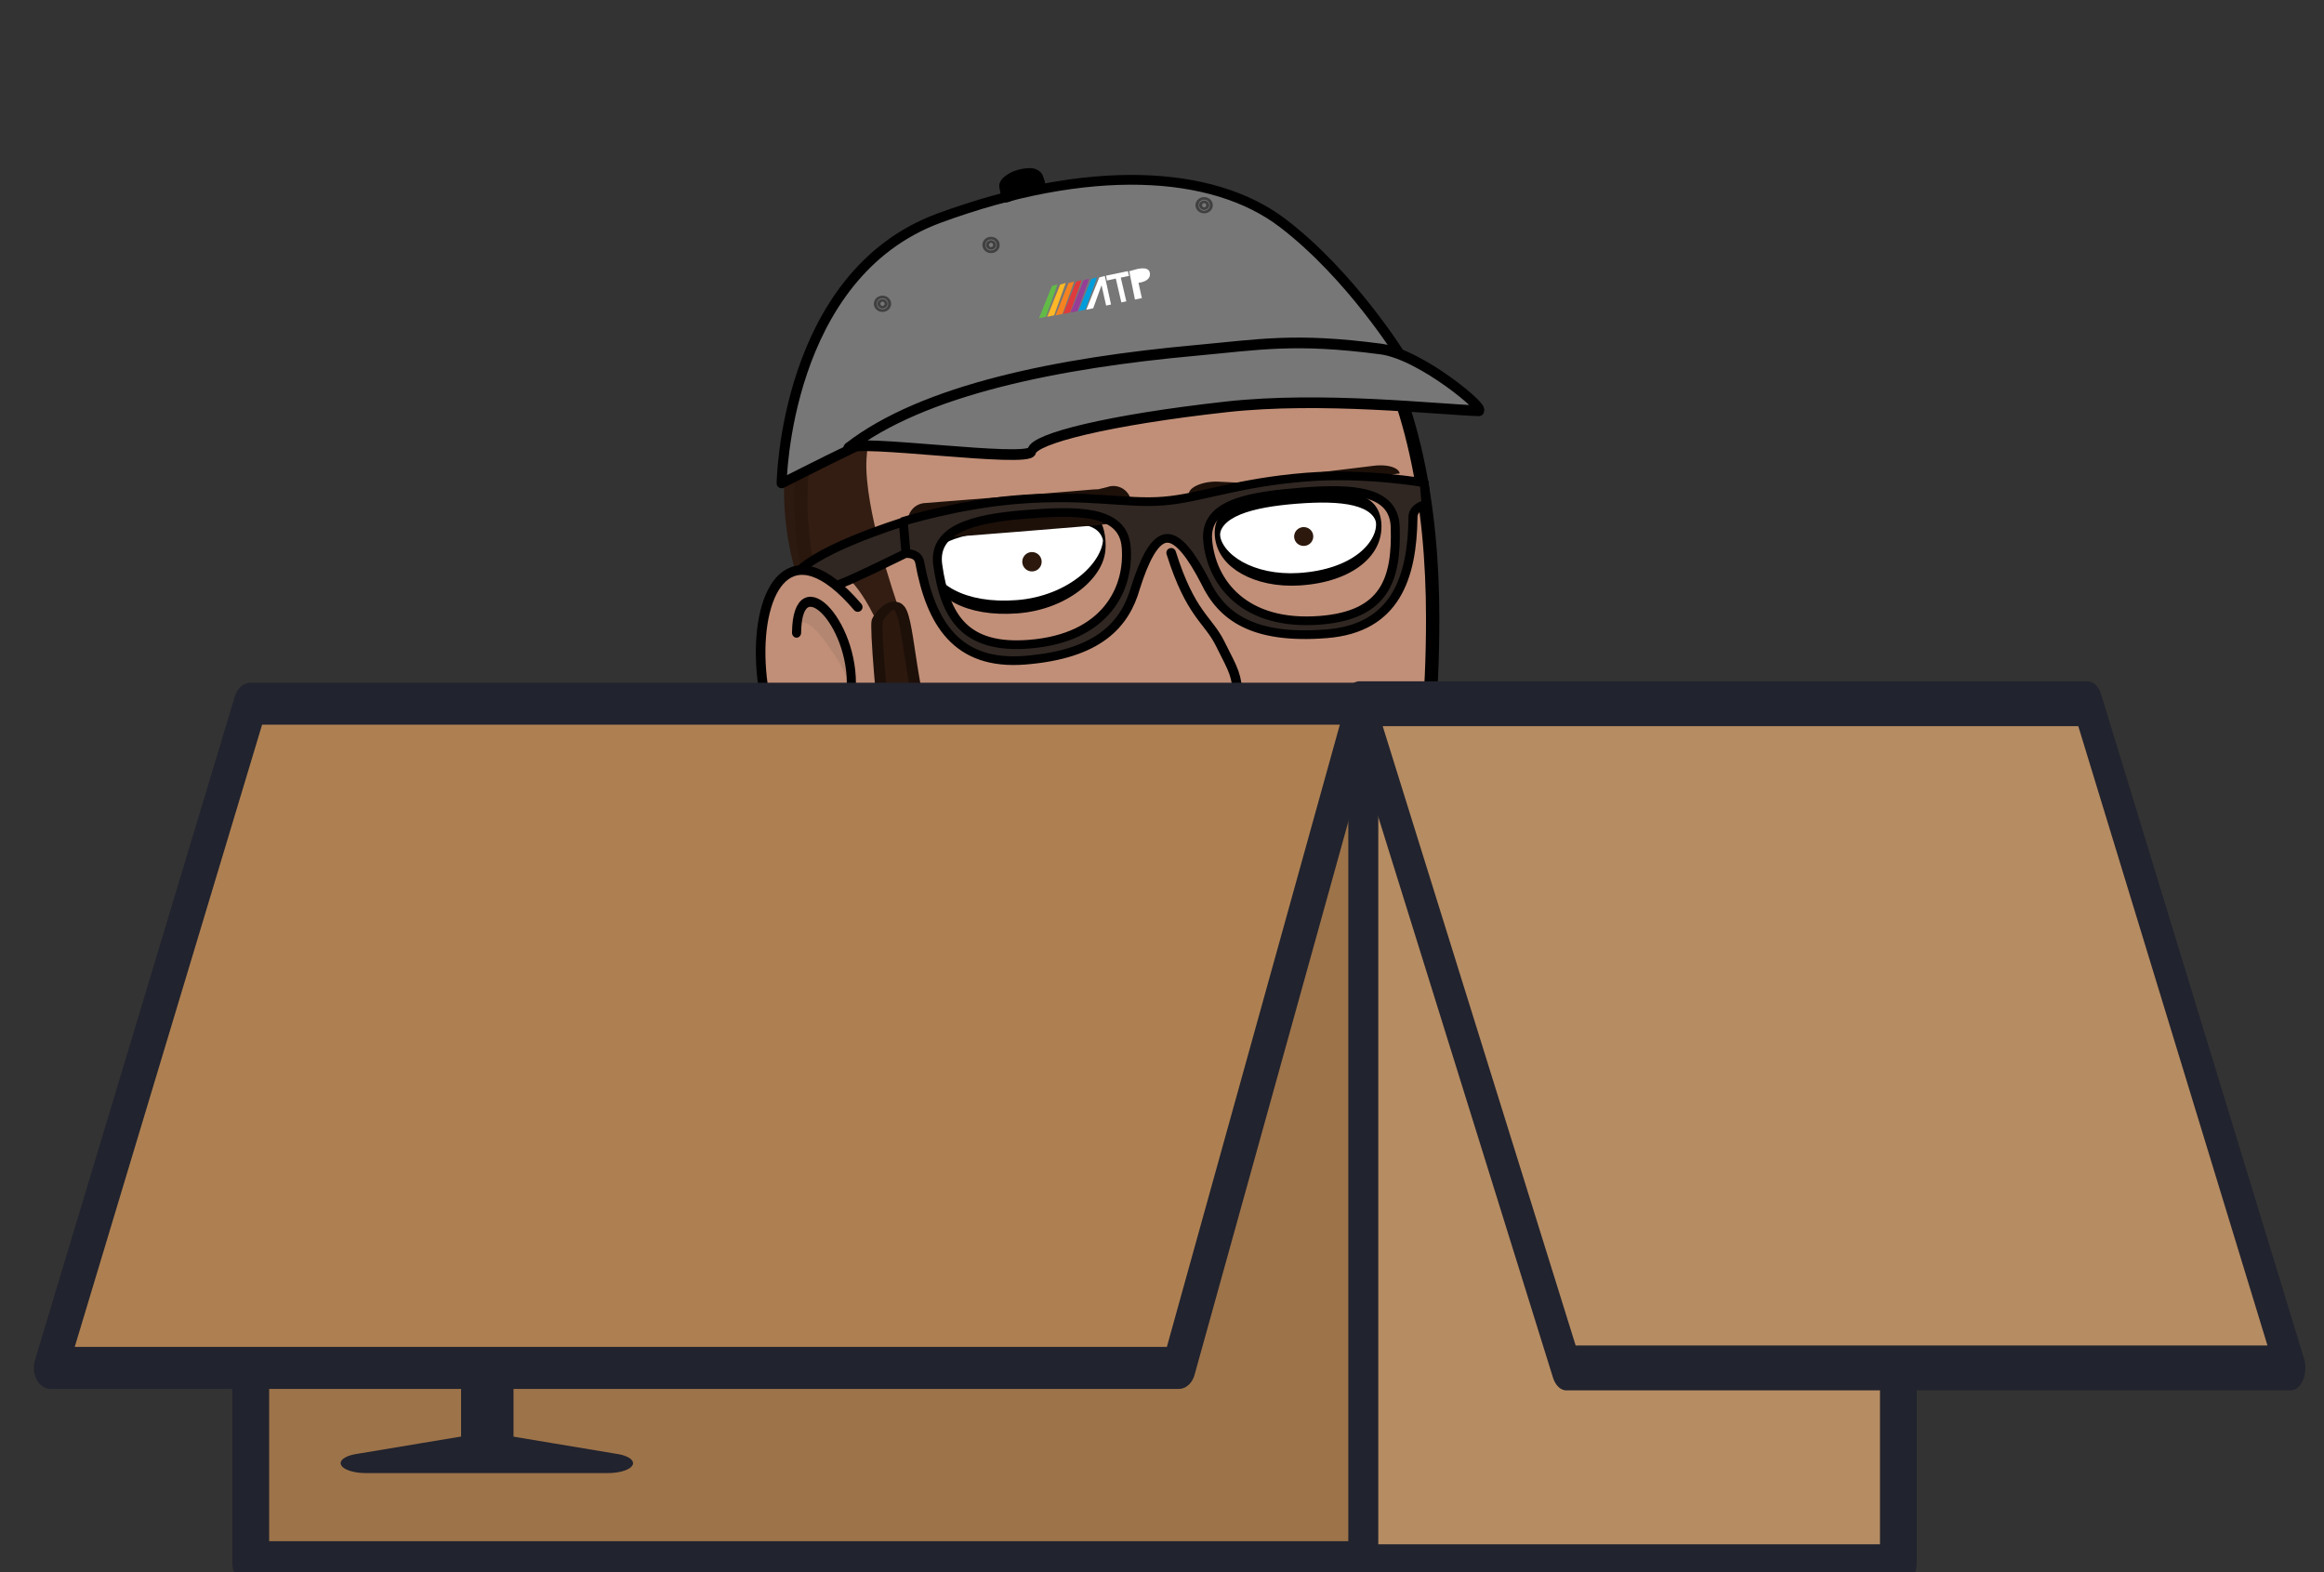 <?xml version="1.0" encoding="UTF-8" standalone="no"?>
<!DOCTYPE svg PUBLIC "-//W3C//DTD SVG 1.1//EN" "http://www.w3.org/Graphics/SVG/1.1/DTD/svg11.dtd">
<svg width="100%" height="100%" viewBox="0 0 68 46" version="1.1" xmlns="http://www.w3.org/2000/svg" xmlns:xlink="http://www.w3.org/1999/xlink" xml:space="preserve" xmlns:serif="http://www.serif.com/" style="fill-rule:evenodd;clip-rule:evenodd;stroke-linecap:round;stroke-linejoin:round;stroke-miterlimit:1.5;">
    <rect x="0" y="0" width="68" height="46" fill="#333333" stroke="none"/>
    <g id="me" transform="matrix(0.042,0,0,0.042,15.528,6.4)">
        <g id="head" transform="matrix(5.5,0,0,1,-5862,-541)">
            <path d="M1138.93,525.912C1150.61,525.912 1163.66,546.057 1170.97,608.292C1177.49,663.735 1180.07,740.019 1180.07,819.328C1180.07,930.031 1176.8,1004.05 1169.35,1060C1165.36,1089.9 1159.84,1110 1152.28,1110C1141.66,1110 1127.44,1092.05 1118.18,1040C1114.55,1019.55 1113.75,981.806 1110.91,950C1105.89,893.721 1102.33,835.291 1100.73,780C1099.11,724.298 1100.4,695.346 1103.64,650C1110.06,560.026 1124.26,525.912 1138.93,525.912Z" style="fill:rgb(193,143,120);stroke:black;stroke-width:1.69px;"/>
        </g>
        <g id="face" transform="matrix(1.25,-0.065,0.065,1.25,-1752.76,-595.296)">
            <g id="nose" transform="matrix(1,0,0,1,-13.648,-15.085)">
                <path d="M1733.71,766.949C1742.73,801.844 1752.27,804.946 1758.25,818.709C1765.52,835.411 1766.38,835.364 1766.94,851.103C1767.18,857.73 1748.34,860.517 1740,860" style="fill:none;stroke:black;stroke-width:5.33px;"/>
            </g>
            <g id="eyes" transform="matrix(1,-0.026,0.026,1,-15.731,56.524)">
                <g id="left" transform="matrix(1,0,0,1,-10.042,0.55)">
                    <g id="Eye" transform="matrix(1.05,7.28584e-18,3.99092e-17,5.554,-84.5,-3339.23)">
                        <path d="M1640,730C1675.81,729.665 1690,729.848 1690,732.608C1690,735.368 1668.99,738.547 1641.39,738.547C1613.79,738.547 1596.67,736.237 1596.67,733.477C1596.67,730.718 1612.44,730.258 1640,730Z" style="fill:white;stroke:black;stroke-width:1.33px;"/>
                    </g>
                    <g id="Iris" transform="matrix(1,0,0,1,-0.999,-1.651)">
                        <circle cx="1650" cy="740" r="5" style="fill:rgb(44,24,13);stroke:rgb(44,24,13);stroke-width:0.79px;stroke-linecap:butt;stroke-miterlimit:1.414;"/>
                    </g>
                    <g id="Eyebrow" transform="matrix(0.999,0.047,-0.047,0.999,28.697,-57.487)">
                        <path d="M1702,688C1700.39,688.513 1697.86,688.891 1696.31,689.275C1695.09,689.577 1598.52,694.253 1597.43,694.253" style="fill:none;stroke:rgb(29,16,9);stroke-width:20px;"/>
                    </g>
                </g>
                <g id="right" transform="matrix(0.987,2.73479e-17,-6.82695e-17,0.971,15.348,17.789)">
                    <g id="Eye1" serif:id="Eye" transform="matrix(1.024,-5.88369e-17,4.78887e-18,2.434,-36.472,-1079.54)">
                        <path d="M1790,738.401C1814.84,738.401 1834,739.951 1834,745.911C1834,751.872 1817.75,757.831 1787.99,757.64C1763.16,757.48 1745,751.872 1745,745.911C1745,739.951 1765.16,738.401 1790,738.401Z" style="fill:white;stroke:black;stroke-width:2.94px;"/>
                    </g>
                    <g id="Iris1" serif:id="Iris" transform="matrix(1,0,0,1,148.822,0.352)">
                        <circle cx="1650" cy="740" r="5" style="fill:rgb(44,24,13);stroke:rgb(44,24,13);stroke-width:0.8px;stroke-linecap:butt;stroke-miterlimit:1.414;"/>
                    </g>
                    <g id="Eyebrow1" serif:id="Eyebrow" transform="matrix(1.226,-0.022,0.01,0.549,-408.082,368.991)">
                        <path d="M1754,693C1759.11,694.676 1759.11,694.725 1763,696C1763.99,696.324 1830,692.613 1830,692.485" style="fill:none;stroke:rgb(29,16,9);stroke-width:21.38px;"/>
                    </g>
                </g>
            </g>
        </g>
        <g id="sideburn" transform="matrix(0.387,0,0,0.57,-214,-348.999)">
            <path d="M1096.41,728.47C1120.16,720.429 1207.78,714.465 1204.51,759.225C1201.84,795.868 1161.56,855.185 1157.47,906C1152.63,966.181 1210.18,1077.78 1215.23,1087.89C1217.34,1092.13 1184.75,1116.29 1170,1096.39C1097.55,998.666 1034.67,1047.91 1034.67,1051.86C1034.66,1054.45 998.303,989.553 1012.09,904.182C1027.05,811.457 1075.85,735.43 1096.41,728.47Z" style="fill:rgb(44,24,13);fill-opacity:0.949;"/>
        </g>
        <g id="beard">
            <g transform="matrix(-0.539,0.002,-0.001,-0.387,1234.29,619.37)">
                <path d="M1373.25,-23.347C1555.69,-66.366 1734.54,75.621 1787.86,267.218C1808.94,342.966 1845.63,861.864 1840.39,886.491C1838.93,893.403 1821.28,926.226 1811.39,907.998C1798.01,883.303 1798.41,741.032 1765.78,647.246C1733.93,555.682 1658.09,550.989 1617.91,545.031C1598.79,542.196 1533.53,682.873 1394.47,677.96C1318.17,675.265 1251.74,561.711 1232.2,556.754C1199.54,548.468 1131.88,623.186 1131.79,614.049C1130.7,494.378 1104.94,39.918 1373.25,-23.347Z" style="fill:rgb(44,24,13);stroke:rgb(29,16,9);stroke-width:14.54px;"/>
            </g>
            <g>
                <g transform="matrix(0.987,0.163,-0.163,0.987,-522.813,-677.684)">
                    <path d="M980,970C983.083,979.563 1001.56,1014.46 1007.85,1020C1021.65,1032.16 1034.52,1039.05 1045,1045" style="fill:rgb(34,19,11);fill-opacity:0.604;stroke:rgb(29,16,9);stroke-opacity:0.2;stroke-width:6.67px;"/>
                </g>
                <g transform="matrix(1,0,0,1,-527,-491)">
                    <path d="M1040,1055C1060.48,1046.13 1081.99,1034.79 1100,990" style="fill:rgb(34,19,11);fill-opacity:0.604;stroke:rgb(29,16,9);stroke-opacity:0.2;stroke-width:6.67px;"/>
                </g>
                <g transform="matrix(-0.533,-0.449,0.431,-0.511,593.39,1387.15)">
                    <path d="M1026.12,1037.82C1038.74,1031.78 1048.95,1027.49 1059.44,1017.05C1069.47,1007.07 1074.2,997.871 1077.03,990.62" style="fill:rgb(34,19,11);fill-opacity:0.604;stroke:rgb(29,16,9);stroke-opacity:0.2;stroke-width:9.77px;"/>
                </g>
                <g transform="matrix(-0.041,0.696,-0.667,-0.039,1114.78,-233.525)">
                    <path d="M1040,1055C1060.48,1046.13 1081.99,1034.79 1100,990" style="fill:rgb(34,19,11);fill-opacity:0.604;stroke:rgb(29,16,9);stroke-opacity:0.2;stroke-width:9.77px;"/>
                </g>
                <g transform="matrix(0.347,0.605,0.58,-0.333,-412.749,150.594)">
                    <path d="M1040,1055C1060.48,1046.13 1081.99,1034.79 1100,990" style="fill:rgb(34,19,11);fill-opacity:0.604;stroke:rgb(29,16,9);stroke-opacity:0.2;stroke-width:9.77px;"/>
                </g>
            </g>
        </g>
        <g id="glasses" transform="matrix(1.125,0,7.55254e-18,1.088,-66.785,-81.477)">
            <path d="M291.765,289.041L290.08,268.679C290.08,268.679 324.25,257.72 360.888,254.689C404.527,251.078 427.603,257.609 451.099,255.664C474.596,253.72 496.019,243.932 539.657,240.321C576.295,237.289 612.709,243.988 612.709,243.988L613.859,257.786C611.763,258.067 605.806,260.192 605.736,265.842C605.333,304.696 594.92,337.101 552.342,340.624C506.53,344.415 487.332,329.605 477.073,307.33L477.072,307.332C469.162,291.473 460.684,278.911 453.075,279.541C445.466,280.17 439.168,293.954 433.973,310.898L433.972,310.896C427.513,334.555 411.266,353.769 365.454,357.559C322.876,361.082 307.072,333.27 300.289,295.01C299.291,289.449 293.899,289.222 291.785,289.29L291.765,289.041C291.678,289.086 250.829,310.032 248.821,309.366C243.309,307.539 231.584,303.592 227.23,312.173C222.479,321.535 225.129,354.493 223.282,362.277C222.831,364.179 216.055,364.968 214.691,359.893C211.575,348.302 219.183,312.587 221.84,305.78C228.568,288.55 290.08,269.053 290.08,269.053L291.765,289.041ZM368.218,347.281C328.284,350.585 315.985,329.835 311.448,296.624C308.311,273.654 333.319,266.875 365.19,264.238C397.062,261.601 426.126,260.942 428.111,284.925C430.342,311.891 415.44,343.373 368.218,347.281ZM594.725,272.345C595.709,305.85 588.315,328.667 548.381,331.972C501.159,335.879 480.816,307.715 478.585,280.748C476.6,256.766 505.459,252.427 537.331,249.79C569.202,247.153 594.044,249.172 594.725,272.345Z" style="fill:rgb(48,39,34);stroke:black;stroke-width:5.56px;"/>
        </g>
        <g id="ear" transform="matrix(1,0,0,1,-702,-541)">
            <path id="fill" d="M897.995,787.167C905.2,787.452 925.058,801.028 927.002,810.213C928.116,815.477 931.144,846.692 934.969,873.018C940.198,909.006 956.281,950.149 950.614,951.268C944.475,952.481 939.195,954.642 928.998,953.775C911.948,952.325 866.231,926.686 863.061,859.679C860.889,813.754 863.343,785.797 897.995,787.167Z" style="fill:rgb(193,143,120);"/>
            <path id="lobe" d="M951.403,951.916C836.199,979.633 836.411,701.854 929.85,811.507" style="fill:none;stroke:black;stroke-width:6.67px;"/>
            <g transform="matrix(-1.215,0.59,1.109,2.284,572.878,-140.093)">
                <path d="M103.266,416C105.699,415.836 108.686,417.474 110.879,421.86C113.491,427.088 112.238,427.24 112.238,427.24C112.238,427.24 109.598,424.855 106.353,421.923C101.716,417.733 94.625,420.623 94.625,420.623C94.625,420.623 98.964,416.29 103.266,416Z" style="fill:rgb(64,64,64);fill-opacity:0.2;"/>
            </g>
            <g transform="matrix(1.277,-0.441,0.903,2.613,385.839,-232.928)">
                <path d="M103.266,416C110.036,416 115.533,421.982 115.533,429.35C115.533,434.759 113.515,439.595 109.763,441.784C108.404,442.577 98.723,438.404 98.723,438.404C98.723,438.404 118.738,448.957 107.541,428.74C100.032,415.182 92.934,422.156 92.934,422.156C92.934,422.156 98.93,416 103.266,416Z" style="fill:rgb(64,64,64);fill-opacity:0.102;"/>
            </g>
            <g id="Inside" transform="matrix(1,0,0,1.101,0,-95.468)">
                <path d="M887.222,840C887.776,794.441 930.661,837.153 924.872,880C924.237,884.698 905.136,871.537 905.253,880C905.871,924.863 924.228,931.43 931.94,900" style="fill:none;stroke:black;stroke-width:6.35px;"/>
            </g>
        </g>
        <g id="_Image2_" serif:id="_Image2" transform="matrix(0.985,0,0,0.985,212.374,-28.249)">
            <clipPath id="_clip1">
                <path d="M1279.08,224.738C1483.3,226.603 1635.62,489.518 1630.26,577.051C1627.19,627.326 1587.4,503.723 1498.11,404.233C1483.07,387.476 1436.19,476.488 1299.78,464.452C1246.44,459.747 1181.73,442.345 1104.65,407.473C1080.43,396.514 994.809,436.254 944.949,473.207C937.042,479.068 936.199,468.25 909.717,467.04C877.468,465.565 869.186,475.116 870.515,470.677C893.933,392.641 1010.86,222.29 1279.08,224.738Z"/>
            </clipPath>
            <g clip-path="url(#_clip1)">
                <clipPath id="_clip2">
                    <path d="M0,0C0,0 0,0 0,0Z"/>
                </clipPath>
                <g clip-path="url(#_clip2)">
                    <g transform="matrix(23.954,-0,-0,23.977,-587.52,-124.763)">
                    </g>
                </g>
            </g>
        </g>
        <g id="cap" transform="matrix(1.058,0.013,-0.013,1.093,-50.903,-345.104)">
            <g id="cover" transform="matrix(1,0,0,0.945,0,26.347)">
                <path d="M547.415,302.492C500.217,266.365 418.19,263.822 321,301.732C219.38,341.37 219.28,481.957 219.28,481.957C256.325,462.284 307.818,433.888 365.352,415.437C451.093,387.939 556.147,385.864 625.821,390.627C625.821,390.627 592.66,337.125 547.415,302.492Z" style="fill:rgb(119,119,119);"/>
                <g id="holes" transform="matrix(1,0,0,1.058,0,-27.881)">
                    <clipPath id="_clip3">
                        <path d="M547.415,312.2C500.217,278.06 418.19,275.657 321,311.481C219.38,348.939 219.28,481.793 219.28,481.793C256.325,463.202 307.818,436.368 365.352,418.932C451.093,392.946 556.147,390.986 625.821,395.487C625.821,395.487 592.66,344.928 547.415,312.2Z"/>
                    </clipPath>
                    <g clip-path="url(#_clip3)">
                        <g id="r-1" transform="matrix(0.41,0,0,0.346,361.815,167.596)">
                            <path d="M325.5,373.802C331.847,373.802 337,379.448 337,386.401C337,393.355 331.847,399 325.5,399C319.153,399 314,393.355 314,386.401C314,379.448 319.153,373.802 325.5,373.802ZM325.5,380.102C328.674,380.102 331.25,382.924 331.25,386.401C331.25,389.878 328.674,392.701 325.5,392.701C322.326,392.701 319.75,389.878 319.75,386.401C319.75,382.924 322.326,380.102 325.5,380.102Z" style="fill:rgb(119,119,119);stroke:rgb(64,64,64);stroke-width:4.85px;"/>
                        </g>
                        <g id="l-2" transform="matrix(0.41,0,0,0.346,221.815,194.596)">
                            <path d="M325.5,373.802C331.847,373.802 337,379.448 337,386.401C337,393.355 331.847,399 325.5,399C319.153,399 314,393.355 314,386.401C314,379.448 319.153,373.802 325.5,373.802ZM325.5,380.102C328.674,380.102 331.25,382.924 331.25,386.401C331.25,389.878 328.674,392.701 325.5,392.701C322.326,392.701 319.75,389.878 319.75,386.401C319.75,382.924 322.326,380.102 325.5,380.102Z" style="fill:rgb(119,119,119);stroke:rgb(64,64,64);stroke-width:4.85px;"/>
                        </g>
                        <g id="l-1" transform="matrix(0.41,0,0,0.346,150.815,232.945)">
                            <path d="M325.5,373.802C331.847,373.802 337,379.448 337,386.401C337,393.355 331.847,399 325.5,399C319.153,399 314,393.355 314,386.401C314,379.448 319.153,373.802 325.5,373.802ZM325.5,380.102C328.674,380.102 331.25,382.924 331.25,386.401C331.25,389.878 328.674,392.701 325.5,392.701C322.326,392.701 319.75,389.878 319.75,386.401C319.75,382.924 322.326,380.102 325.5,380.102Z" style="fill:rgb(119,119,119);stroke:rgb(64,64,64);stroke-width:4.85px;"/>
                        </g>
                    </g>
                </g>
                <path d="M547.415,302.492C500.217,266.365 418.19,263.822 321,301.732C219.38,341.37 219.28,481.957 219.28,481.957C256.325,462.284 307.818,433.888 365.352,415.437C451.093,387.939 556.147,385.864 625.821,390.627C625.821,390.627 592.66,337.125 547.415,302.492Z" style="fill:none;stroke:black;stroke-width:6.6px;"/>
            </g>
            <g id="pin" transform="matrix(0.459,-0.132,1.002,3.488,-83.724,-580.964)">
                <path d="M419.868,264C425.956,264 436.249,264.13 442.397,264.606C448.172,265.054 454.151,266.194 447.509,266.316C442.82,266.402 439.57,266.2 422.94,266.2C406.31,266.2 389.737,267.104 389.737,266C389.737,265.361 394.257,264.792 401.288,264.426C406.409,264.159 412.861,264 419.868,264Z" style="fill:rgb(119,119,119);stroke:black;stroke-width:2.45px;"/>
            </g>
            <g id="bill" transform="matrix(1,0,0,1.142,42.563,-137.964)">
                <path d="M448.222,465.673C358.818,473.529 269.265,489.274 220.056,522.584C223.558,516.949 339.545,529.889 341.124,523.012C342.741,515.967 391.192,505.103 468.755,496.97C531.779,490.362 606.84,496.929 635.197,497.422C641.523,497.532 596.928,466.341 570.221,463.631C513.36,457.861 489.908,462.009 448.222,465.673Z" style="fill:rgb(119,119,119);stroke:black;stroke-width:5.97px;"/>
            </g>
            <g>
                <g>
                    <g transform="matrix(0.558,-0.12,0.124,0.541,101.208,346.57)">
                        <path d="M506.724,124L486.032,157.671L477.897,157.671L500.132,124.437L506.724,124Z" style="fill:rgb(98,187,71);"/>
                    </g>
                    <g transform="matrix(0.558,-0.12,0.124,0.541,106.595,345.604)">
                        <path d="M506.724,124L486.032,157.671L477.897,157.671L500.132,124.437L506.724,124Z" style="fill:rgb(252,184,39);"/>
                    </g>
                    <g transform="matrix(0.558,-0.12,0.124,0.541,112.095,344.637)">
                        <path d="M506.724,124L486.032,157.671L477.897,157.671L500.132,124.437L506.724,124Z" style="fill:rgb(246,130,31);"/>
                    </g>
                    <g transform="matrix(0.558,-0.12,0.124,0.541,117.102,343.676)">
                        <path d="M506.724,124L486.032,157.671L477.897,157.671L500.132,124.437L506.724,124Z" style="fill:rgb(224,58,60);"/>
                    </g>
                    <g transform="matrix(0.558,-0.12,0.124,0.541,121.987,342.716)">
                        <path d="M506.724,124L486.032,157.671L477.897,157.671L500.132,124.437L506.724,124Z" style="fill:rgb(150,61,151);"/>
                    </g>
                    <g transform="matrix(0.558,-0.12,0.124,0.541,127.117,341.753)">
                        <path d="M506.724,124L486.032,157.671L477.897,157.671L500.132,124.437L506.724,124Z" style="fill:rgb(0,157,220);"/>
                    </g>
                </g>
                <g>
                    <g transform="matrix(0.558,-0.12,0.124,0.541,164.224,333.938)">
                        <path d="M501,130.671C501.105,141.519 485.876,139.671 485.876,139.671L486.032,157.671L477.897,157.671L478.132,124.437L484.724,124C484.724,124 500.918,122.201 501,130.671Z" style="fill:white;"/>
                    </g>
                    <g transform="matrix(0.558,-0.12,0.124,0.541,147.407,337.545)">
                        <path d="M507,129.671L497.228,129.671L497.876,157.671L492.032,157.671L491.42,129.531L480.897,129.671L481.132,124L506.724,124L507,129.671Z" style="fill:white;"/>
                    </g>
                    <g transform="matrix(0.558,-0.12,0.124,0.541,132.276,340.79)">
                        <path d="M507,157.671L501.228,157.671L500.876,133.671L486.032,157.671L477.897,157.671L500.132,124.437L506.724,124L507,157.671Z" style="fill:white;"/>
                    </g>
                </g>
            </g>
        </g>
    </g>
    <g transform="matrix(0.092,0,0,0.099,-23.022,-86.502)">
        <rect x="330" y="1090" width="524" height="246" style="fill:rgb(182,140,98);"/>
        <clipPath id="_clip4">
            <rect x="330" y="1090" width="524" height="246"/>
        </clipPath>
        <g clip-path="url(#_clip4)">
            <g transform="matrix(0.675,0,0,1,107.169,-4.54747e-13)">
                <rect x="330" y="1090" width="524" height="246" style="fill:rgb(157,115,73);stroke:rgb(33,35,46);stroke-width:13.51px;"/>
            </g>
            <g transform="matrix(0.382,0,0,0.597,517.652,325.131)">
                <path d="M435.271,1281L435.271,1693" style="fill:none;stroke:rgb(33,35,46);stroke-width:24.44px;"/>
            </g>
            <g transform="matrix(0.115,0,0,0.466,701.681,582.039)">
                <rect x="330" y="1090" width="524" height="246" style="fill:rgb(221,200,181);stroke:rgb(33,35,46);stroke-width:35.51px;"/>
            </g>
            <g transform="matrix(0.642,0,0,0.597,231.75,517.99)">
                <g transform="matrix(2.147,0,0,-0.847,-316.147,2345.94)">
                    <path d="M300.945,1210.95L245.055,1210.95L273,1222.75L300.945,1210.95Z" style="fill:none;stroke:rgb(33,35,46);stroke-width:11.57px;"/>
                </g>
                <g transform="matrix(0.595,0,0,0.146,11.222,1061.45)">
                    <path d="M435.271,1281L435.271,1693" style="fill:none;stroke:rgb(33,35,46);stroke-width:43.64px;"/>
                </g>
                <g transform="matrix(2.147,0,0,0.847,-317.147,158.556)">
                    <path d="M307,1208L239,1208L273.194,1284.72L307,1208Z" style="fill:none;stroke:rgb(33,35,46);stroke-width:11.57px;"/>
                </g>
            </g>
        </g>
        <rect x="330" y="1090" width="524" height="246" style="fill:none;stroke:rgb(33,35,46);stroke-width:11.68px;"/>
    </g>
    <g transform="matrix(1,0,0,1,11.707,20.132)">
        <g transform="matrix(0.052,0,0,0.079,10.908,-85.652)">
            <path d="M739.832,1090L330,1090L446.444,1336L854,1336L739.832,1090Z" style="fill:rgb(182,140,98);stroke:rgb(33,35,46);stroke-width:16.62px;"/>
        </g>
        <g transform="matrix(0.063,0,0,0.079,-31.019,-85.652)">
            <path d="M939.754,1090L422.892,1090L330,1336L854,1336L939.754,1090Z" style="fill:rgb(174,128,81);stroke:rgb(33,35,46);stroke-width:15.55px;"/>
        </g>
    </g>
</svg>
